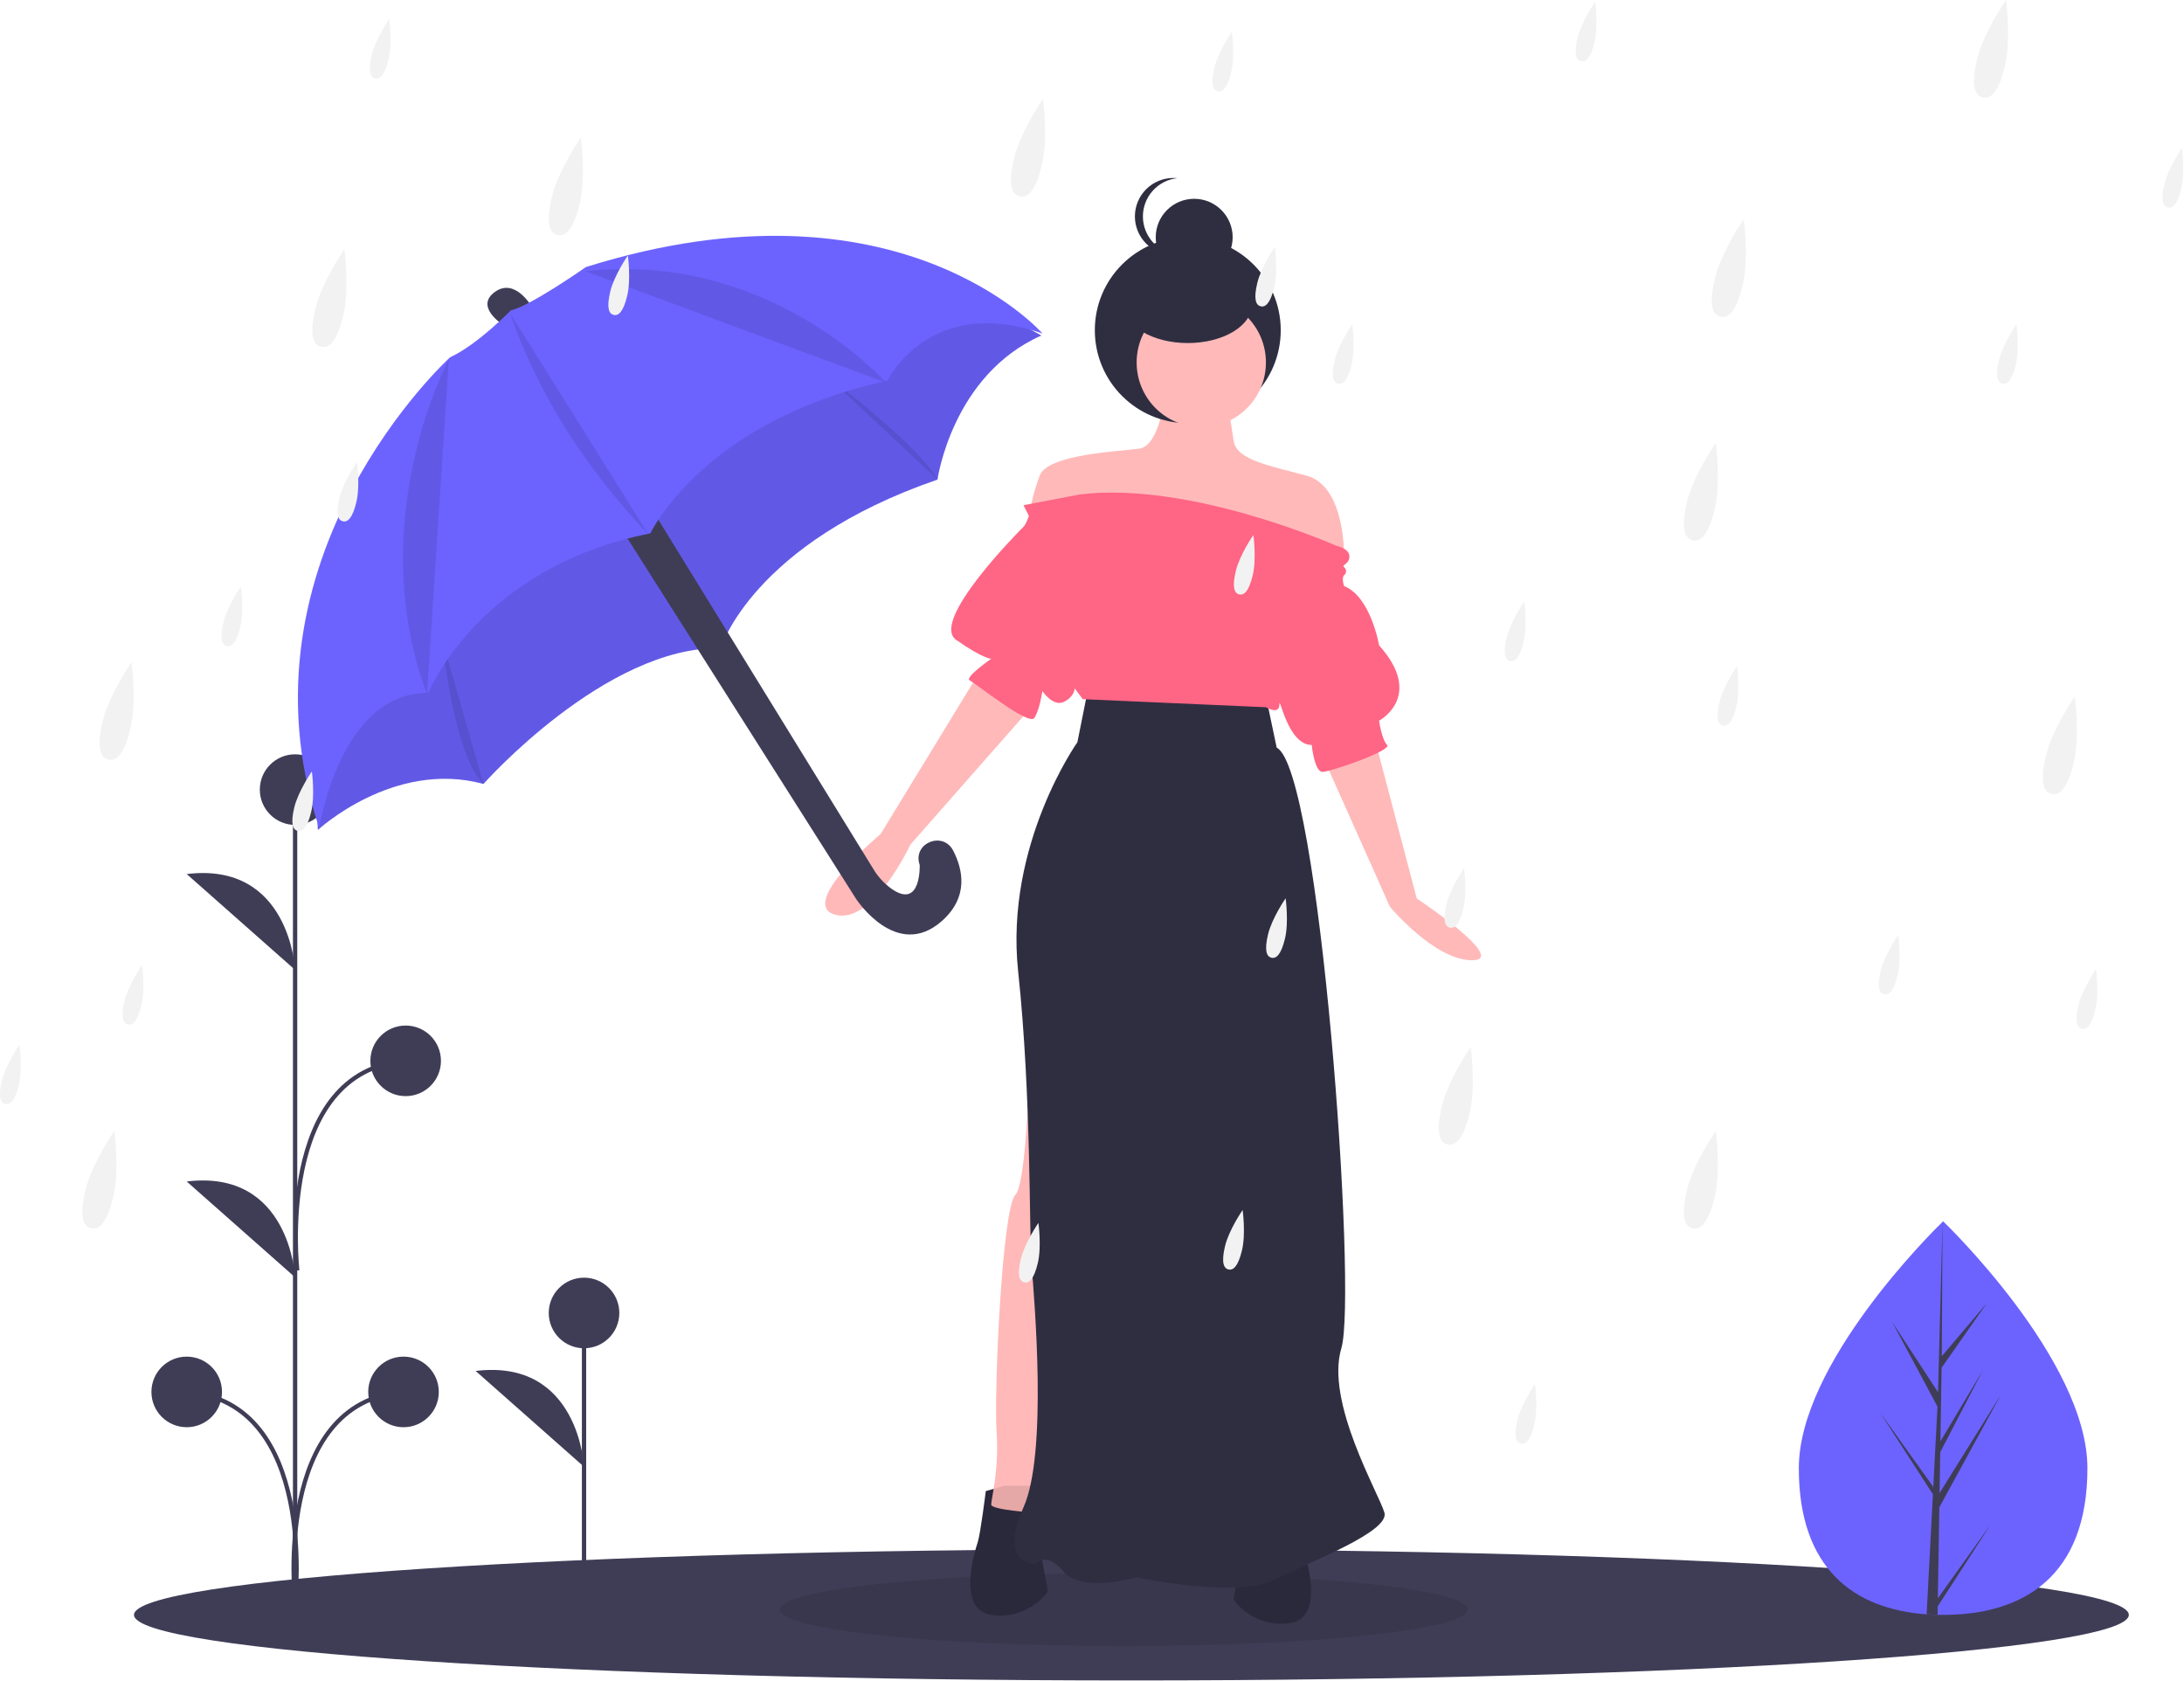 <svg width="1016" height="782" viewBox="0 0 1016 782" fill="none" xmlns="http://www.w3.org/2000/svg">
<g id="undraw_raining_sguh 1" clip-path="url(#clip0)">
<path id="Vector" d="M526.331 781.655C782.592 781.655 990.332 768 990.332 751.155C990.332 734.311 782.592 720.655 526.331 720.655C270.071 720.655 62.331 734.311 62.331 751.155C62.331 768 270.071 781.655 526.331 781.655Z" fill="#3F3D56"/>
<path id="Vector_2" opacity="0.1" d="M522.776 765.655C611.141 765.655 682.776 758.044 682.776 748.655C682.776 739.266 611.141 731.655 522.776 731.655C434.41 731.655 362.775 739.266 362.775 748.655C362.775 758.044 434.41 765.655 522.776 765.655Z" fill="black"/>
<path id="left-arm" d="M454.843 313.936L409.737 387.86C409.737 387.86 370.896 420.437 388.437 425.449C405.978 430.46 423.519 392.872 423.519 392.872L478.649 330.224L454.843 313.936Z" fill="#FFB9B9"/>
<path id="right-arm" d="M640.28 346.513L659.074 417.931C659.074 417.931 702.317 446.655 684.776 446.655C667.234 446.655 646.544 421.69 646.544 421.69L615.221 351.525L640.28 346.513Z" fill="#FFB9B9"/>
<g id="lady-body">
<path id="Vector_3" d="M467.373 691.074L458.602 693.58C458.602 693.58 456.096 713.627 454.843 717.386C453.59 721.145 444.82 748.71 461.108 751.216C477.396 753.722 487.42 741.192 487.42 739.939C487.42 738.686 482.408 716.133 483.661 713.627C484.914 711.121 487.42 691.074 487.42 691.074L467.373 691.074Z" fill="#2F2E41"/>
<path id="Vector_4" d="M593.921 694.833L602.691 697.339C602.691 697.339 605.197 717.386 606.45 721.145C607.703 724.904 616.474 752.469 600.185 754.974C583.897 757.48 573.873 744.951 573.873 743.698C573.873 742.445 578.885 719.892 577.632 717.386C576.379 714.88 573.873 694.833 573.873 694.833L593.921 694.833Z" fill="#2F2E41"/>
<g id="body">
<path id="Vector_5" d="M541.297 187.388C541.297 187.388 538.791 207.435 530.02 208.688C521.25 209.941 487.42 211.194 483.661 221.218C481.385 227.305 479.706 233.6 478.649 240.012L532.526 252.542L588.909 262.565L625.244 260.059C625.244 260.059 626.497 226.23 607.703 221.218C588.909 216.206 575.126 213.7 573.873 204.93C572.62 196.159 571.368 189.894 571.368 189.894L541.297 187.388Z" fill="#FFB9B9"/>
<path id="Vector_6" d="M552.558 196.848C576.44 196.848 595.8 177.488 595.8 153.606C595.8 129.724 576.44 110.364 552.558 110.364C528.676 110.364 509.315 129.724 509.315 153.606C509.315 177.488 528.676 196.848 552.558 196.848Z" fill="#2F2E41"/>
<path id="Vector_7" d="M479.902 468.049C479.902 468.049 478.649 549.491 472.384 555.756C466.12 562.02 462.361 648.474 463.614 666.015C464.867 683.556 461.108 697.339 461.108 699.845C461.108 702.351 481.155 703.604 481.155 703.604L509.973 505.638L479.902 468.049Z" fill="#FFB9B9"/>
<path id="Vector_8" opacity="0.1" d="M467.373 691.074L458.602 693.58C458.602 693.58 456.096 713.627 454.843 717.386C453.59 721.145 444.82 748.71 461.108 751.216C477.396 753.722 487.42 741.192 487.42 739.939C487.42 738.686 482.408 716.133 483.661 713.627C484.914 711.121 487.42 691.074 487.42 691.074L467.373 691.074Z" fill="black"/>
<path id="Vector_9" opacity="0.1" d="M593.921 694.833L602.691 697.339C602.691 697.339 605.197 717.386 606.45 721.145C607.703 724.904 616.474 752.469 600.185 754.974C583.897 757.48 573.873 744.951 573.873 743.698C573.873 742.445 578.885 719.892 577.632 717.386C576.379 714.88 573.873 694.833 573.873 694.833L593.921 694.833Z" fill="black"/>
<path id="Vector_10" d="M558.838 198.665C575.446 198.665 588.909 185.202 588.909 168.594C588.909 151.986 575.446 138.523 558.838 138.523C542.23 138.523 528.767 151.986 528.767 168.594C528.767 185.202 542.23 198.665 558.838 198.665Z" fill="#FFB9B9"/>
<path id="Vector_11" d="M506.214 320.201L501.202 345.26C501.202 345.26 467.373 392.872 473.637 451.761C479.902 510.649 478.649 572.044 479.902 588.332C481.155 604.621 487.42 676.039 476.143 701.098C464.867 726.157 479.902 727.41 481.155 727.41C482.408 727.41 486.167 721.145 494.938 731.169C503.708 741.192 528.767 733.674 528.767 733.674C528.767 733.674 575.126 743.698 592.668 734.927C610.209 726.157 646.545 712.374 644.039 703.604C641.533 694.833 616.474 652.233 623.991 627.174C631.509 602.115 613.968 357.789 593.921 347.766L588.909 323.96L506.214 320.201Z" fill="#2F2E41"/>
<path id="Vector_12" d="M552.558 159.57C569.028 159.57 582.38 151.559 582.38 141.677C582.38 131.795 569.028 123.784 552.558 123.784C536.087 123.784 522.735 131.795 522.735 141.677C522.735 151.559 536.087 159.57 552.558 159.57Z" fill="#2F2E41"/>
<path id="Vector_13" d="M555.54 128.257C565.422 128.257 573.433 120.246 573.433 110.364C573.433 100.481 565.422 92.47 555.54 92.47C545.658 92.47 537.647 100.481 537.647 110.364C537.647 120.246 545.658 128.257 555.54 128.257Z" fill="#2F2E41"/>
<path id="Vector_14" d="M531.682 100.671C531.682 96.249 533.321 91.982 536.281 88.696C539.241 85.41 543.313 83.336 547.712 82.875C547.092 82.81 546.47 82.778 545.848 82.778C541.102 82.778 536.551 84.663 533.195 88.019C529.84 91.374 527.954 95.926 527.954 100.671C527.954 105.417 529.84 109.968 533.195 113.324C536.551 116.68 541.102 118.565 545.848 118.565C546.47 118.565 547.092 118.532 547.712 118.468C543.313 118.007 539.241 115.933 536.281 112.647C533.321 109.36 531.682 105.094 531.682 100.671V100.671Z" fill="#2F2E41"/>
<path id="Vector_15" d="M476.143 235L478.649 240.012C478.649 240.012 477.396 243.771 476.143 245.024C474.89 246.277 432.29 288.877 444.82 297.648C457.349 306.418 461.108 306.418 461.108 306.418C461.108 306.418 448.578 315.189 451.084 316.442C453.59 317.695 478.649 337.742 481.155 333.983C483.661 330.225 484.914 321.454 484.914 321.454C484.914 321.454 489.926 328.972 494.938 326.466C499.949 323.96 499.949 320.201 499.949 320.201L503.708 325.213L588.909 328.972C588.909 328.972 595.174 332.73 595.174 327.719C595.174 322.707 598.932 346.513 610.209 346.513C610.209 346.513 611.462 359.042 615.221 359.042C618.98 359.042 647.797 349.019 645.292 346.513C642.786 344.007 641.533 335.236 641.533 335.236C641.533 335.236 662.833 323.96 641.533 300.154C641.533 300.154 637.774 277.601 625.244 272.589C625.244 272.589 623.991 268.83 625.244 267.577C625.536 267.358 625.773 267.074 625.936 266.748C626.099 266.422 626.184 266.062 626.184 265.698C626.184 265.333 626.099 264.973 625.936 264.647C625.773 264.321 625.536 264.037 625.244 263.818C623.991 262.565 627.75 262.565 627.75 258.806C627.75 255.048 621.486 253.795 621.486 253.795C621.486 253.795 553.826 223.724 502.455 229.989L476.143 235Z" fill="#FF6584"/>
</g>
</g>
<g id="plants">
<path id="Vector_16" d="M971.072 682.954C971.072 733.511 941.018 751.164 903.942 751.164C903.083 751.164 902.225 751.154 901.369 751.135C899.651 751.098 897.95 751.016 896.269 750.902C862.808 748.534 836.812 729.973 836.812 682.954C836.812 634.295 898.993 572.895 903.663 568.351L903.672 568.343C903.852 568.167 903.942 568.081 903.942 568.081C903.942 568.081 971.072 632.397 971.072 682.954Z" fill="#6C63FF"/>
<path id="Vector_17" d="M901.496 743.429L926.048 709.122L901.434 747.196L901.369 751.135C899.651 751.098 897.95 751.016 896.269 750.902L898.915 700.32L898.895 699.928L898.94 699.854L899.189 695.077L874.514 656.909L899.267 691.494L899.324 692.508L901.324 654.291L880.199 614.851L901.582 647.583L903.663 568.351L903.672 568.081V568.343L903.324 630.822L924.355 606.053L903.238 636.205L902.682 670.422L922.318 637.583L902.6 675.457L902.289 694.48L930.797 648.773L902.183 701.118L901.496 743.429Z" fill="#3F3D56"/>
<path id="Vector_18" d="M271.693 726.816V610.722" stroke="#3F3D56" stroke-width="2" stroke-miterlimit="10"/>
<path id="Vector_19" d="M271.693 627.139C280.76 627.139 288.11 619.789 288.11 610.722C288.11 601.655 280.76 594.305 271.693 594.305C262.626 594.305 255.275 601.655 255.275 610.722C255.275 619.789 262.626 627.139 271.693 627.139Z" fill="#3F3D56"/>
<path id="Vector_20" d="M271.693 682.273C271.693 682.273 269.347 631.83 221.268 637.693Z" fill="#3F3D56"/>
<path id="Vector_21" d="M137.283 749.47V367.467" stroke="#3F3D56" stroke-width="2" stroke-miterlimit="10"/>
<path id="Vector_22" d="M137.283 383.7C146.35 383.7 153.7 376.35 153.7 367.283C153.7 358.216 146.35 350.866 137.283 350.866C128.216 350.866 120.865 358.216 120.865 367.283C120.865 376.35 128.216 383.7 137.283 383.7Z" fill="#3F3D56"/>
<path id="Vector_23" d="M86.858 663.866C95.925 663.866 103.275 656.516 103.275 647.449C103.275 638.382 95.925 631.031 86.858 631.031C77.791 631.031 70.441 638.382 70.441 647.449C70.441 656.516 77.791 663.866 86.858 663.866Z" fill="#3F3D56"/>
<path id="Vector_24" d="M137.283 451.143C137.283 451.143 134.937 400.7 86.858 406.564Z" fill="#3F3D56"/>
<path id="Vector_25" d="M137.283 594.143C137.283 594.143 134.937 543.7 86.858 549.564Z" fill="#3F3D56"/>
<path id="Vector_26" d="M137.283 744.957C137.283 744.957 147.837 652.139 86.858 647.449" stroke="#3F3D56" stroke-width="2" stroke-miterlimit="10"/>
<path id="Vector_27" d="M187.714 663.866C196.781 663.866 204.132 656.516 204.132 647.449C204.132 638.382 196.781 631.031 187.714 631.031C178.647 631.031 171.297 638.382 171.297 647.449C171.297 656.516 178.647 663.866 187.714 663.866Z" fill="#3F3D56"/>
<path id="Vector_28" d="M137.29 744.957C137.29 744.957 126.736 652.139 187.714 647.449" stroke="#3F3D56" stroke-width="2" stroke-miterlimit="10"/>
<path id="Vector_29" d="M188.714 509.866C197.781 509.866 205.132 502.516 205.132 493.449C205.132 484.382 197.781 477.031 188.714 477.031C179.647 477.031 172.297 484.382 172.297 493.449C172.297 502.516 179.647 509.866 188.714 509.866Z" fill="#3F3D56"/>
<path id="Vector_30" d="M138.29 590.957C138.29 590.957 127.736 498.139 188.714 493.449" stroke="#3F3D56" stroke-width="2" stroke-miterlimit="10"/>
</g>
<g id="Umbrella">
<path id="Vector_31" d="M247.568 142.99C247.568 142.99 239.817 128.963 230.291 135.739C220.764 142.515 233.541 150.741 233.541 150.741L247.893 144.491" fill="#3F3D56"/>
<path id="Vector_32" d="M146.203 356.569L147.879 386.048C147.879 386.048 183.184 353.269 224.914 364.645C224.914 364.645 281.697 300.512 335.304 301.462C335.304 301.462 349.882 252.756 436.118 223.077C436.118 223.077 442.869 174.495 484.425 156.068L455.871 140.266L404.739 143.491L335.33 171.095L250.243 235.078L153.155 301.662L146.203 356.569Z" fill="#6C63FF"/>
<path id="Vector_33" opacity="0.1" d="M146.203 356.569L147.879 386.048C147.879 386.048 183.184 353.269 224.914 364.645C224.914 364.645 281.697 300.512 335.304 301.462C335.304 301.462 349.882 252.756 436.118 223.077C436.118 223.077 442.869 174.495 484.425 156.068L455.871 140.266L404.739 143.491L335.33 171.095L250.243 235.078L153.155 301.662L146.203 356.569Z" fill="black"/>
<path id="Vector_34" d="M286.173 241.429L398.288 418.178C398.288 418.178 417.115 447.082 438.193 428.38C450.866 417.135 447.839 404.182 443.41 395.64C438.679 386.516 424.777 392.011 427.694 401.866C427.741 402.026 427.79 402.188 427.842 402.351C427.842 402.351 428.659 423.46 414.454 413.212C411.201 410.818 408.454 407.805 406.368 404.347L302.025 234.853L286.173 241.429Z" fill="#3F3D56"/>
<path id="Vector_35" opacity="0.1" d="M205.462 296.611C205.462 296.611 211.162 351.919 224.914 364.645Z" fill="black"/>
<path id="Vector_36" opacity="0.1" d="M382.936 173.345C382.936 173.345 428.042 207.55 436.118 223.077Z" fill="black"/>
<path id="Vector_37" d="M237.654 144.353C237.654 144.353 222.252 160.255 209.4 166.181C209.4 166.181 107.011 259.043 148.466 385.135C148.466 385.135 158.293 321.752 199.248 322.302C199.248 322.302 222.702 263.819 302.538 248.092C302.538 248.092 327.291 195.61 412.803 177.083C412.803 177.083 432.331 136.728 485.013 155.155C485.013 155.155 418.154 78.545 272.559 124.225C272.559 124.225 246.655 142.403 237.654 144.353Z" fill="#6C63FF"/>
<path id="Vector_38" opacity="0.1" d="M208.813 167.094C208.813 167.094 168.457 241.804 198.661 323.215Z" fill="black"/>
<path id="Vector_39" opacity="0.1" d="M301.95 249.005C271.285 216.734 249.817 182.114 237.067 145.266Z" fill="black"/>
<path id="Vector_40" opacity="0.1" d="M412.215 177.996C412.215 177.996 358.051 116.48 272.193 126.16Z" fill="black"/>
</g>
<g id="rain-group-3">
<path id="Vector_41" d="M741.782 19.548C739.959 27.183 737.656 29 735.474 28.479C733.293 27.958 732.059 25.297 733.883 17.662C735.706 10.027 742.077 0.831 742.077 0.831C742.077 0.831 743.605 11.913 741.782 19.548Z" fill="#F2F2F2"/>
<path id="Vector_42" d="M1014.78 87.548C1012.96 95.183 1010.66 97 1008.47 96.479C1006.29 95.958 1005.06 93.296 1006.88 85.662C1008.71 78.027 1015.08 68.831 1015.08 68.831C1015.08 68.831 1016.61 79.913 1014.78 87.548Z" fill="#F2F2F2"/>
<path id="Vector_43" d="M269.703 94.674C266.715 107.186 262.94 110.164 259.365 109.31C255.79 108.457 253.769 104.094 256.757 91.582C259.745 79.07 270.186 64 270.186 64C270.186 64 272.691 82.162 269.703 94.674Z" fill="#F2F2F2"/>
<path id="Vector_44" d="M159.703 146.674C156.715 159.186 152.94 162.164 149.365 161.31C145.79 160.457 143.769 156.094 146.757 143.582C149.745 131.07 160.186 116 160.186 116C160.186 116 162.691 134.162 159.703 146.674Z" fill="#F2F2F2"/>
<path id="Vector_45" d="M52.703 556.674C49.715 569.186 45.94 572.164 42.365 571.31C38.79 570.457 36.769 566.094 39.757 553.582C42.745 541.07 53.186 526 53.186 526C53.186 526 55.691 544.162 52.703 556.674Z" fill="#F2F2F2"/>
<path id="Vector_46" d="M810.703 132.674C807.715 145.186 803.94 148.164 800.365 147.31C796.79 146.457 794.769 142.094 797.757 129.582C800.745 117.07 811.186 102 811.186 102C811.186 102 813.691 120.162 810.703 132.674Z" fill="#F2F2F2"/>
<path id="Vector_47" d="M683.703 517.674C680.715 530.186 676.94 533.164 673.365 532.31C669.79 531.457 667.769 527.095 670.757 514.582C673.745 502.07 684.186 487 684.186 487C684.186 487 686.691 505.162 683.703 517.674Z" fill="#F2F2F2"/>
<path id="Vector_48" d="M964.703 354.674C961.715 367.186 957.94 370.164 954.365 369.31C950.791 368.457 948.769 364.094 951.757 351.582C954.745 339.07 965.186 324 965.186 324C965.186 324 967.691 342.162 964.703 354.674Z" fill="#F2F2F2"/>
<path id="Vector_49" d="M592.782 133.548C590.959 141.183 588.656 143 586.474 142.479C584.293 141.958 583.059 139.297 584.883 131.662C586.706 124.027 593.077 114.831 593.077 114.831C593.077 114.831 594.605 125.913 592.782 133.548Z" fill="#F2F2F2"/>
<path id="Vector_50" d="M572.782 33.548C570.959 41.183 568.656 43 566.474 42.479C564.293 41.958 563.059 39.297 564.883 31.662C566.706 24.027 573.077 14.831 573.077 14.831C573.077 14.831 574.605 25.913 572.782 33.548Z" fill="#F2F2F2"/>
<path id="Vector_51" d="M708.782 298.548C706.959 306.183 704.656 308 702.474 307.479C700.293 306.958 699.059 304.297 700.883 296.662C702.706 289.027 709.077 279.831 709.077 279.831C709.077 279.831 710.605 290.913 708.782 298.548Z" fill="#F2F2F2"/>
</g>
<g id="rain-group-2">
<path id="Vector_52" d="M484.703 76.674C481.715 89.186 477.94 92.164 474.365 91.31C470.79 90.457 468.769 86.094 471.757 73.582C474.745 61.07 485.186 46 485.186 46C485.186 46 487.691 64.162 484.703 76.674Z" fill="#F2F2F2"/>
<path id="Vector_53" d="M797.703 236.674C794.715 249.186 790.94 252.164 787.365 251.31C783.79 250.457 781.769 246.094 784.757 233.582C787.745 221.07 798.186 206 798.186 206C798.186 206 800.691 224.162 797.703 236.674Z" fill="#F2F2F2"/>
<path id="Vector_54" d="M932.703 30.674C929.715 43.186 925.94 46.164 922.365 45.31C918.79 44.457 916.769 40.094 919.757 27.582C922.745 15.07 933.186 4.57764e-05 933.186 4.57764e-05C933.186 4.57764e-05 935.691 18.162 932.703 30.674Z" fill="#F2F2F2"/>
<path id="Vector_55" d="M937.782 169.548C935.959 177.183 933.656 179 931.474 178.479C929.293 177.958 928.059 175.297 929.883 167.662C931.706 160.027 938.077 150.831 938.077 150.831C938.077 150.831 939.605 161.913 937.782 169.548Z" fill="#F2F2F2"/>
<path id="Vector_56" d="M628.782 169.548C626.959 177.183 624.656 179 622.474 178.479C620.293 177.958 619.059 175.297 620.883 167.662C622.706 160.027 629.077 150.831 629.077 150.831C629.077 150.831 630.605 161.913 628.782 169.548Z" fill="#F2F2F2"/>
<path id="Vector_57" d="M482.782 587.548C480.959 595.183 478.656 597 476.474 596.479C474.293 595.958 473.059 593.296 474.883 585.662C476.706 578.027 483.077 568.831 483.077 568.831C483.077 568.831 484.605 579.913 482.782 587.548Z" fill="#F2F2F2"/>
<path id="Vector_58" d="M807.782 328.548C805.959 336.183 803.656 338 801.474 337.479C799.293 336.958 798.059 334.297 799.883 326.662C801.706 319.027 808.077 309.831 808.077 309.831C808.077 309.831 809.605 320.913 807.782 328.548Z" fill="#F2F2F2"/>
<path id="Vector_59" d="M180.782 27.548C178.959 35.183 176.656 37 174.474 36.479C172.293 35.958 171.059 33.297 172.883 25.662C174.706 18.027 181.077 8.831 181.077 8.831C181.077 8.831 182.605 19.913 180.782 27.548Z" fill="#F2F2F2"/>
<path id="Vector_60" d="M111.782 291.548C109.959 299.183 107.656 301 105.474 300.479C103.293 299.958 102.059 297.297 103.883 289.662C105.706 282.027 112.077 272.831 112.077 272.831C112.077 272.831 113.605 283.913 111.782 291.548Z" fill="#F2F2F2"/>
<path id="Vector_61" d="M165.782 233.548C163.959 241.183 161.656 243 159.474 242.479C157.293 241.958 156.059 239.297 157.883 231.662C159.706 224.027 166.077 214.831 166.077 214.831C166.077 214.831 167.605 225.913 165.782 233.548Z" fill="#F2F2F2"/>
<path id="Vector_62" d="M291.782 137.548C289.959 145.183 287.656 147 285.474 146.479C283.293 145.958 282.059 143.297 283.883 135.662C285.706 128.027 292.077 118.831 292.077 118.831C292.077 118.831 293.605 129.913 291.782 137.548Z" fill="#F2F2F2"/>
<path id="Vector_63" d="M65.782 467.548C63.959 475.183 61.656 477 59.474 476.479C57.293 475.958 56.059 473.297 57.883 465.662C59.706 458.027 66.077 448.831 66.077 448.831C66.077 448.831 67.605 459.913 65.782 467.548Z" fill="#F2F2F2"/>
<path id="Vector_64" d="M597.782 436.548C595.959 444.183 593.656 446 591.474 445.479C589.293 444.958 588.059 442.297 589.883 434.662C591.706 427.027 598.077 417.831 598.077 417.831C598.077 417.831 599.605 428.913 597.782 436.548Z" fill="#F2F2F2"/>
<path id="Vector_65" d="M582.782 267.548C580.959 275.183 578.656 277 576.474 276.479C574.293 275.958 573.059 273.297 574.883 265.662C576.706 258.027 583.077 248.831 583.077 248.831C583.077 248.831 584.605 259.913 582.782 267.548Z" fill="#F2F2F2"/>
</g>
<g id="rain-group-1">
<path id="Vector_66" d="M60.703 338.674C57.715 351.186 53.94 354.164 50.365 353.31C46.79 352.457 44.769 348.094 47.757 335.582C50.745 323.07 61.186 308 61.186 308C61.186 308 63.691 326.162 60.703 338.674Z" fill="#F2F2F2"/>
<path id="Vector_67" d="M144.782 377.548C142.959 385.183 140.656 387 138.474 386.479C136.293 385.958 135.059 383.297 136.883 375.662C138.706 368.027 145.077 358.831 145.077 358.831C145.077 358.831 146.605 369.913 144.782 377.548Z" fill="#F2F2F2"/>
<path id="Vector_68" d="M8.782 504.548C6.959 512.183 4.656 514 2.474 513.479C0.293 512.958 -0.941 510.297 0.883 502.662C2.706 495.027 9.077 485.831 9.077 485.831C9.077 485.831 10.605 496.913 8.782 504.548Z" fill="#F2F2F2"/>
<path id="Vector_69" d="M882.782 453.548C880.959 461.183 878.656 463 876.474 462.479C874.293 461.958 873.059 459.297 874.883 451.662C876.706 444.027 883.077 434.831 883.077 434.831C883.077 434.831 884.605 445.913 882.782 453.548Z" fill="#F2F2F2"/>
<path id="Vector_70" d="M797.703 556.674C794.715 569.186 790.94 572.164 787.365 571.31C783.79 570.457 781.769 566.094 784.757 553.582C787.745 541.07 798.186 526 798.186 526C798.186 526 800.691 544.162 797.703 556.674Z" fill="#F2F2F2"/>
<path id="Vector_71" d="M974.782 469.548C972.959 477.183 970.656 479 968.474 478.479C966.293 477.958 965.059 475.297 966.883 467.662C968.706 460.027 975.077 450.831 975.077 450.831C975.077 450.831 976.605 461.913 974.782 469.548Z" fill="#F2F2F2"/>
<path id="Vector_72" d="M577.782 581.548C575.959 589.183 573.656 591 571.474 590.479C569.293 589.958 568.059 587.296 569.883 579.662C571.706 572.027 578.077 562.831 578.077 562.831C578.077 562.831 579.605 573.913 577.782 581.548Z" fill="#F2F2F2"/>
<path id="Vector_73" d="M680.782 422.548C678.959 430.183 676.656 432 674.474 431.479C672.293 430.958 671.059 428.297 672.883 420.662C674.706 413.027 681.077 403.831 681.077 403.831C681.077 403.831 682.605 414.913 680.782 422.548Z" fill="#F2F2F2"/>
<path id="Vector_74" d="M713.782 662.548C711.959 670.183 709.656 672 707.474 671.479C705.293 670.958 704.059 668.296 705.883 660.662C707.706 653.027 714.077 643.831 714.077 643.831C714.077 643.831 715.605 654.913 713.782 662.548Z" fill="#F2F2F2"/>
</g>
</g>
<defs>
<clipPath id="clip0">
<rect width="1015.68" height="781.655" fill="white"/>
</clipPath>
</defs>
</svg>
